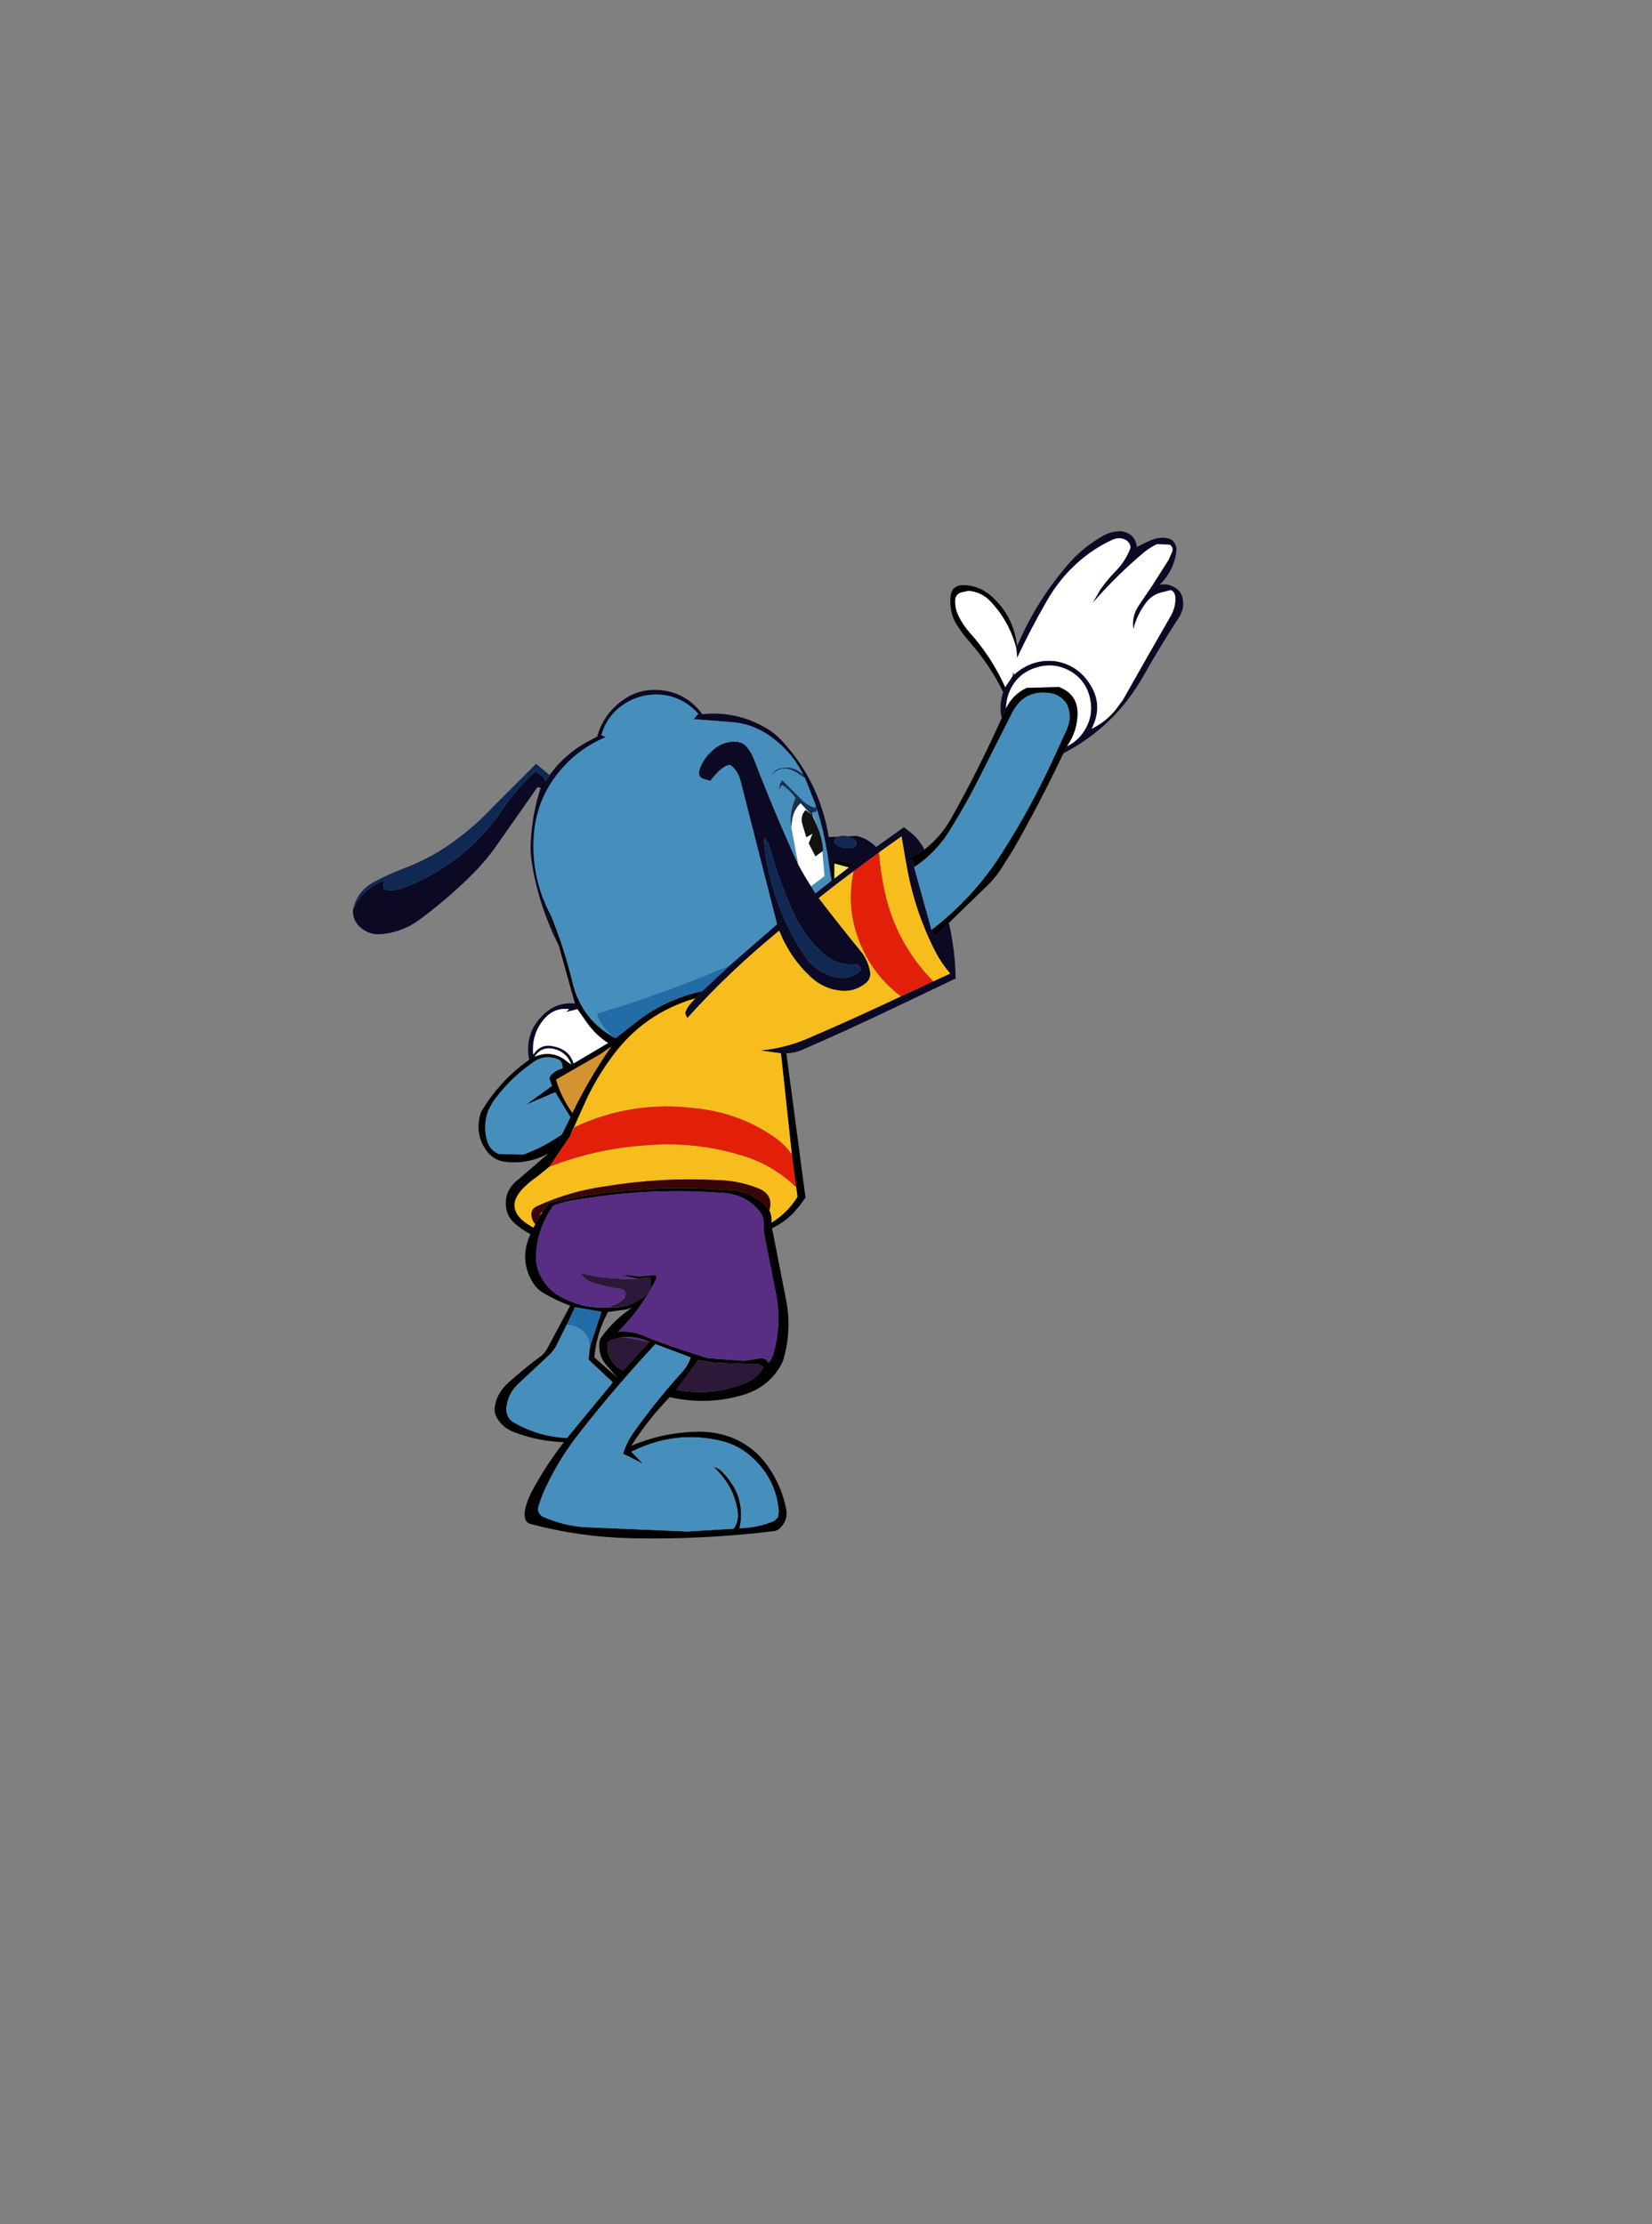 <?xml version="1.0" encoding="UTF-8" standalone="no"?>
<svg xmlns:xlink="http://www.w3.org/1999/xlink" height="409.3px" width="304.15px" xmlns="http://www.w3.org/2000/svg">
  <rect width="100%" height="100%" fill="#808080" stroke="none"/>
  <g transform="matrix(1.0, 0.0, 0.0, 1.0, 89.85, 223.9)">
    <use height="231.7" transform="matrix(0.8, 0.0, 0.0, 0.8, -24.87, -126.15)" width="191.05" xlink:href="#shape0"/>
  </g>
  <defs>
    <g id="shape0" transform="matrix(1.0, 0.0, 0.0, 1.0, -0.1, -0.25)">
      <path d="M152.95 26.7 Q157.55 15.85 165.3 7.2 168.45 3.75 172.65 1.35 174.6 0.25 176.8 0.25 180.15 0.7 180.5 3.9 182.05 3.05 183.7 2.35 185.9 1.4 187.9 1.95 189.0 2.35 189.45 3.5 189.7 4.15 189.6 4.85 189.05 9.35 185.75 12.6 187.3 12.25 188.65 12.9 190.95 13.85 191.15 16.4 191.3 18.35 190.25 20.0 185.95 26.6 182.05 33.5 175.45 45.2 163.6 51.35 L164.4 49.75 Q167.75 48.1 169.25 44.55 170.4 41.8 169.75 38.85 168.9 34.75 165.45 32.6 161.45 30.2 156.95 31.75 154.05 32.75 152.3 35.15 150.45 37.8 150.4 41.05 L149.4 43.25 Q148.95 41.2 149.3 39.05 149.45 38.15 149.75 37.3 L150.2 36.15 151.9 33.6 152.2 33.3 Q156.55 29.4 162.05 30.2 166.65 31.05 169.4 34.95 173.0 40.1 170.1 45.7 173.3 44.15 175.6 41.35 L177.3 39.05 183.45 28.2 188.1 20.1 Q189.5 17.8 189.35 15.5 189.3 14.25 188.35 13.8 L186.15 14.35 Q184.1 14.85 182.75 16.55 180.6 19.3 179.7 22.8 179.25 19.9 180.9 17.4 L183.95 12.9 187.8 6.85 188.6 5.05 Q189.0 3.95 188.05 3.35 L185.1 3.25 Q183.55 4.0 182.25 5.05 175.85 10.4 170.3 16.8 L172.05 13.75 Q173.65 11.45 175.7 9.35 177.95 7.05 179.05 4.05 179.0 2.9 177.9 2.25 176.5 1.5 174.85 2.25 169.5 4.7 165.2 9.1 162.05 12.35 159.8 16.3 156.1 22.7 152.95 29.4 L152.75 27.05 152.95 26.7 M137.25 90.35 Q138.7 96.7 138.8 103.15 L124.0 110.2 Q113.65 115.15 103.15 119.7 101.65 120.3 99.85 120.35 L98.6 120.35 93.8 119.7 Q99.65 119.15 104.95 116.85 115.65 112.25 126.2 107.25 L133.65 103.8 137.55 102.0 Q135.6 99.75 134.2 97.1 129.2 87.4 127.4 76.5 L128.9 75.7 129.25 77.55 133.25 91.95 133.9 93.6 137.25 90.35 M40.65 121.85 Q39.5 115.6 44.0 111.4 47.05 108.5 51.2 108.9 L51.8 110.2 49.15 110.85 49.85 110.2 Q46.35 109.75 44.0 112.6 41.15 116.05 41.6 120.65 43.35 117.95 46.5 118.8 49.9 119.55 50.9 122.7 L50.35 122.95 Q49.4 120.2 46.55 119.4 43.55 118.6 41.9 121.15 L40.65 121.85 M47.5 95.65 Q43.0 86.75 41.35 77.05 40.9 74.55 41.0 72.05 41.3 65.5 43.3 59.25 L42.55 59.15 33.05 72.7 Q30.4 76.45 27.05 79.7 21.6 85.05 15.3 89.7 11.65 92.35 7.1 92.9 3.9 93.35 1.6 91.2 0.0 89.6 0.1 87.4 2.15 82.6 7.05 80.7 L7.2 82.7 Q9.7 83.15 12.1 82.15 26.25 76.55 34.6 64.15 37.85 59.3 42.15 55.5 L43.55 56.5 Q44.2 57.05 44.4 57.8 L45.35 56.35 Q49.1 51.2 54.7 48.35 L56.3 47.5 Q57.95 41.7 63.15 38.5 66.0 36.8 69.25 36.75 76.35 36.7 80.5 42.35 88.15 41.55 94.85 45.35 97.1 46.6 98.85 48.5 107.5 57.9 109.6 70.6 L115.95 70.35 Q118.5 70.85 120.5 72.9 L126.9 68.35 129.05 70.05 Q130.65 71.55 131.6 73.5 L127.3 76.0 126.35 70.45 121.15 74.15 115.35 78.45 Q111.3 81.45 107.3 84.65 112.05 90.85 116.95 96.85 118.55 98.75 119.1 101.45 119.45 103.25 117.95 104.35 115.75 106.05 113.05 106.0 108.7 105.8 105.45 102.8 100.65 98.35 98.2 92.15 86.8 101.45 77.05 112.25 L76.75 111.65 Q76.5 111.15 76.65 110.75 77.05 109.8 77.75 108.95 L78.9 107.7 80.5 106.05 86.75 100.2 97.7 90.65 89.3 57.7 Q88.65 55.25 86.9 54.0 L85.95 54.25 85.1 54.8 84.25 55.5 83.5 56.3 82.85 57.05 82.35 57.7 80.65 57.2 Q79.4 56.6 79.85 55.15 80.5 52.95 82.4 51.1 85.1 48.35 88.6 48.7 89.95 48.9 90.8 49.95 91.85 51.2 92.4 52.7 97.05 64.85 102.55 76.85 103.9 79.4 105.55 81.95 L106.55 83.55 110.2 80.65 109.6 76.6 Q108.7 70.1 106.85 64.1 L106.6 63.3 104.15 57.05 103.75 56.3 Q101.0 50.7 95.65 47.1 91.75 44.45 87.0 44.15 L78.5 43.5 79.55 42.25 Q76.3 38.55 71.35 37.9 65.3 37.35 60.75 41.4 58.2 43.8 57.3 47.2 L58.35 47.6 Q51.8 50.35 47.45 55.75 42.5 61.85 41.8 69.6 40.9 79.65 45.65 88.6 L45.0 88.6 47.5 95.65 M111.25 70.75 L110.75 71.75 Q112.85 73.9 115.75 72.85 L116.0 72.15 Q115.85 71.35 115.2 71.0 113.25 69.8 111.25 70.75 M96.1 73.2 Q95.65 71.65 94.7 70.75 94.9 75.45 96.1 80.0 98.6 89.7 104.0 97.9 106.5 101.6 110.95 102.8 114.55 103.65 116.95 101.25 L116.85 100.45 116.2 99.85 Q111.6 100.4 108.15 97.25 103.95 93.35 101.5 88.05 98.25 80.95 96.1 73.2 M114.2 77.6 L115.3 76.75 110.4 75.85 110.25 80.65 110.9 80.15 114.2 77.6" fill="#0b0923" fill-rule="evenodd" stroke="none"/>
      <path d="M152.75 27.05 L152.95 29.4 Q156.1 22.7 159.8 16.3 162.05 12.35 165.2 9.1 169.5 4.7 174.85 2.25 176.5 1.5 177.9 2.25 179.0 2.9 179.05 4.05 177.95 7.05 175.7 9.35 173.65 11.45 172.05 13.75 L170.3 16.8 Q175.85 10.4 182.25 5.05 183.55 4.0 185.1 3.25 L188.05 3.35 Q189.0 3.95 188.6 5.05 L187.8 6.85 183.95 12.9 180.9 17.4 Q179.25 19.9 179.7 22.8 180.6 19.3 182.75 16.55 184.1 14.85 186.15 14.35 L188.35 13.8 Q189.3 14.25 189.35 15.5 189.5 17.8 188.1 20.1 L183.45 28.2 177.3 39.05 175.6 41.35 Q173.3 44.15 170.1 45.7 173.0 40.1 169.4 34.95 166.65 31.05 162.05 30.2 156.55 29.4 152.2 33.3 L152.15 32.65 151.9 33.6 150.2 36.15 Q147.05 29.15 141.95 23.5 140.45 21.8 139.45 19.75 138.55 17.9 138.7 15.95 138.8 14.85 139.95 14.35 L141.75 13.95 Q144.7 14.2 146.7 16.25 151.15 20.9 152.75 27.05 M150.4 41.05 Q150.45 37.8 152.3 35.15 154.05 32.75 156.95 31.75 161.45 30.2 165.45 32.6 168.9 34.75 169.75 38.85 170.4 41.8 169.25 44.55 167.75 48.1 164.4 49.75 166.85 46.25 166.85 42.05 166.8 37.75 162.6 36.1 L155.15 36.3 Q151.85 37.9 150.4 41.05 M105.55 81.95 Q103.9 79.4 102.55 76.85 L100.95 68.3 101.15 66.85 Q101.4 64.5 103.1 62.8 L105.7 65.55 104.3 64.4 Q103.05 65.65 103.5 67.5 L104.45 70.65 105.9 69.8 105.0 72.05 106.55 75.05 108.15 73.85 108.65 79.6 105.55 81.95 M106.0 66.0 L105.8 64.95 107.15 68.65 106.0 66.0 M51.8 110.2 L54.0 113.35 Q56.05 116.2 58.85 118.0 L50.9 122.7 Q49.9 119.55 46.5 118.8 43.35 117.95 41.6 120.65 41.15 116.05 44.0 112.6 46.35 109.75 49.85 110.2 L49.15 110.85 51.8 110.2 M50.35 122.95 L49.6 122.45 Q46.15 119.4 41.9 121.15 43.55 118.6 46.55 119.4 49.4 120.2 50.35 122.95" fill="#ffffff" fill-rule="evenodd" stroke="none"/>
      <path d="M163.6 51.35 Q158.25 62.65 152.0 73.6 L149.05 78.25 Q147.55 80.45 145.6 82.25 L137.25 90.35 133.9 93.6 133.25 91.95 Q142.9 84.55 149.4 74.35 155.95 64.15 161.1 53.0 L164.25 46.15 Q165.65 43.2 164.6 40.55 164.25 39.6 163.5 38.95 162.1 37.6 160.15 37.45 154.5 36.8 151.85 41.95 L144.85 55.8 Q141.45 62.7 137.25 69.4 134.2 74.25 129.25 77.55 L128.9 75.7 127.4 76.5 127.3 76.0 131.6 73.5 Q135.35 70.6 137.65 66.55 144.1 55.1 149.4 43.25 L150.4 41.05 Q151.85 37.9 155.15 36.3 L162.6 36.1 Q166.8 37.75 166.85 42.05 166.85 46.25 164.4 49.75 L163.6 51.35 M99.85 120.35 L104.25 153.55 102.9 155.4 101.35 157.2 Q99.3 159.25 96.55 160.6 L99.8 177.15 Q101.15 184.2 99.1 191.0 L98.75 191.8 Q95.9 197.1 90.0 198.9 81.7 201.4 73.0 199.45 67.95 204.65 64.15 210.65 71.4 207.55 79.35 207.4 83.75 207.3 87.8 208.95 92.75 211.15 95.7 215.5 98.75 219.9 99.8 225.15 100.25 227.5 98.65 229.3 97.95 230.1 97.1 230.25 80.65 232.25 64.3 231.9 52.3 231.65 40.9 228.6 39.9 228.25 39.7 227.3 39.5 226.2 39.75 225.1 40.3 222.85 41.4 220.9 44.5 215.15 48.65 209.8 42.7 209.6 37.2 207.5 34.9 206.65 33.55 204.7 32.5 203.25 32.75 201.6 33.3 198.35 35.9 196.1 39.6 192.75 43.7 189.75 L44.55 188.75 50.1 178.4 Q46.95 177.25 44.05 175.55 42.5 174.65 41.55 173.15 38.25 167.9 40.95 161.95 38.9 160.9 37.1 159.25 35.7 157.9 35.4 156.1 34.7 151.95 38.25 149.3 L45.15 143.35 Q40.25 146.05 34.65 145.25 32.55 144.8 31.15 143.15 28.2 139.5 29.3 134.8 29.55 133.8 30.05 133.1 34.2 126.4 40.65 121.85 L41.9 121.15 Q46.15 119.4 49.6 122.45 L50.35 122.95 50.9 122.7 58.85 118.0 Q56.05 116.2 54.0 113.35 L51.8 110.2 51.2 108.9 47.5 95.65 45.0 88.6 45.65 88.6 Q48.75 96.2 50.65 104.1 52.75 112.75 60.55 116.9 L65.25 113.2 Q72.05 107.9 80.5 106.05 L78.9 107.7 Q67.05 111.15 59.8 121.05 56.3 125.75 53.85 130.95 L50.0 139.5 45.3 146.45 42.6 148.65 Q37.55 152.15 37.3 155.0 37.1 157.85 41.05 160.1 L41.65 160.45 42.05 159.65 43.15 157.65 43.75 156.75 45.2 154.8 Q53.65 152.8 62.35 152.0 75.2 150.85 87.9 151.95 93.0 152.55 95.95 156.5 96.5 157.55 96.45 158.95 L96.45 159.3 Q100.3 156.85 102.4 153.35 L102.1 151.15 101.1 143.6 98.6 120.35 99.85 120.35 M149.75 37.3 Q147.2 32.0 143.35 27.3 L140.55 23.95 139.1 21.85 Q137.25 18.85 137.65 15.2 137.9 12.6 140.85 12.65 144.4 12.85 147.1 15.25 152.15 19.8 152.95 26.7 L152.75 27.05 Q151.15 20.9 146.7 16.25 144.7 14.2 141.75 13.95 L139.95 14.35 Q138.8 14.85 138.7 15.95 138.55 17.9 139.45 19.75 140.45 21.8 141.95 23.5 147.05 29.15 150.2 36.15 L149.75 37.3 M152.2 33.3 L151.9 33.6 152.15 32.65 152.2 33.3 M110.9 80.15 L110.25 80.65 110.4 75.85 115.3 76.75 114.2 77.6 110.9 76.7 110.9 80.15 M46.8 121.55 Q43.75 120.6 41.05 122.8 35.9 126.45 32.2 131.7 L31.25 133.5 Q30.0 136.9 30.95 140.35 31.5 142.5 33.6 143.5 L39.3 143.65 Q44.05 141.9 48.2 139.0 L50.15 135.05 46.65 129.3 39.9 132.2 45.9 127.85 45.4 126.45 Q45.2 125.9 45.7 125.35 46.9 124.1 48.35 123.85 48.45 121.95 46.8 121.55 M59.55 118.8 L57.05 120.55 46.85 126.4 Q48.05 130.5 50.6 134.05 54.4 126.2 59.55 118.8 M59.6 178.8 L60.35 178.75 59.4 178.85 Q63.35 178.95 66.6 176.7 69.35 174.8 68.45 171.8 L65.7 172.25 61.3 171.25 66.1 171.65 69.8 171.35 Q70.05 171.95 69.7 172.65 66.4 179.15 61.15 184.4 63.85 184.15 66.45 185.1 L69.65 186.4 Q75.65 188.65 81.9 190.5 L90.15 191.1 93.9 190.5 Q95.25 190.45 95.75 191.6 96.6 190.5 96.95 189.2 98.7 182.85 97.6 176.35 L94.95 162.95 Q94.55 161.05 94.6 159.2 94.6 157.9 93.75 156.8 90.9 153.2 86.25 152.55 69.15 151.1 52.2 153.95 49.1 154.3 46.2 155.4 42.7 160.35 42.25 166.2 42.0 169.15 43.35 171.7 45.0 174.85 48.15 176.5 53.55 179.35 59.6 178.8 M54.65 187.85 L57.3 179.8 51.2 178.75 49.3 182.8 46.65 188.1 45.65 189.4 38.25 196.3 Q35.9 198.45 35.45 201.6 35.25 202.95 35.9 204.1 36.25 204.7 36.85 205.1 42.55 208.5 49.35 208.85 L59.9 196.05 54.3 190.8 54.65 187.85 M58.8 179.85 L57.9 181.65 Q56.05 185.75 55.65 190.3 L60.9 194.9 58.15 191.75 Q56.5 189.6 56.85 186.7 56.95 186.05 57.35 185.55 60.25 181.6 64.3 178.9 L63.1 179.25 58.8 179.85 M62.15 185.6 L59.25 186.35 58.65 187.1 Q58.5 190.65 61.25 192.8 L62.3 193.3 68.3 186.75 Q66.05 185.6 63.1 185.6 L62.15 185.6 M74.55 197.75 Q82.6 199.35 90.25 196.25 93.15 195.15 94.6 192.5 L93.55 191.9 83.2 191.5 79.6 190.9 74.55 197.75 M75.65 193.9 Q77.15 192.3 77.85 190.3 L69.7 187.25 Q60.7 196.9 52.6 207.2 47.8 213.2 44.5 220.15 43.55 222.2 42.85 224.4 42.5 225.55 43.1 226.35 L43.7 226.9 Q48.3 228.95 53.25 229.35 L77.1 230.35 87.75 229.7 Q88.9 227.95 88.65 225.9 88.15 222.05 86.1 219.0 84.85 217.1 83.05 215.45 84.35 215.75 85.4 216.95 86.85 218.45 87.9 220.35 89.2 222.7 89.4 225.6 89.55 227.65 89.05 229.6 93.25 229.5 97.0 227.95 L97.9 227.1 98.1 225.75 Q97.5 218.05 91.5 212.9 89.05 210.8 85.9 209.8 75.9 207.0 66.25 211.05 L64.15 212.0 66.85 214.75 62.25 212.45 Q63.1 209.85 64.45 207.9 69.6 200.6 75.65 193.9" fill="#000000" fill-rule="evenodd" stroke="none"/>
      <path d="M129.25 77.55 Q134.2 74.25 137.25 69.4 141.45 62.7 144.85 55.8 L151.85 41.95 Q154.5 36.8 160.15 37.45 162.1 37.6 163.5 38.95 164.25 39.6 164.6 40.55 165.65 43.2 164.25 46.15 L161.1 53.0 Q155.95 64.15 149.4 74.35 142.9 84.55 133.25 91.95 L129.25 77.55 M45.65 88.6 Q40.9 79.65 41.8 69.6 42.5 61.85 47.45 55.75 51.8 50.35 58.35 47.6 L57.3 47.2 Q58.2 43.8 60.75 41.4 65.3 37.35 71.35 37.9 76.3 38.55 79.55 42.25 L78.5 43.5 87.0 44.15 Q91.75 44.45 95.65 47.1 101.0 50.7 103.75 56.3 101.55 54.2 98.85 54.75 97.75 54.85 96.9 55.7 L96.0 56.8 Q98.65 53.45 102.35 55.85 L104.15 57.05 106.6 63.3 106.5 63.9 Q104.45 63.3 103.05 61.7 L98.85 57.5 98.35 58.5 98.2 59.7 98.8 58.6 Q100.75 59.8 101.95 61.65 100.5 64.85 100.95 68.3 L102.55 76.85 Q97.05 64.85 92.4 52.7 91.85 51.2 90.8 49.95 89.95 48.9 88.6 48.7 85.1 48.35 82.4 51.1 80.5 52.95 79.85 55.15 79.4 56.6 80.65 57.2 L82.35 57.7 82.85 57.05 83.5 56.3 84.25 55.5 85.1 54.8 85.95 54.25 86.9 54.0 Q88.65 55.25 89.3 57.7 L97.7 90.65 86.75 100.2 Q71.85 106.6 56.25 111.25 L56.45 111.85 Q57.75 115.0 60.55 116.9 52.75 112.75 50.65 104.1 48.75 96.2 45.65 88.6 M106.85 64.1 Q108.7 70.1 109.6 76.6 L110.2 80.65 106.55 83.55 105.55 81.95 108.65 79.6 108.15 73.85 108.3 73.6 Q108.1 71.05 107.15 68.65 L105.8 64.95 106.7 64.75 106.85 64.1 M46.8 121.55 Q48.45 121.95 48.35 123.85 46.9 124.1 45.7 125.35 45.2 125.9 45.4 126.45 L45.9 127.85 39.9 132.2 46.65 129.3 50.15 135.05 48.2 139.0 Q44.05 141.9 39.3 143.65 L33.6 143.5 Q31.5 142.5 30.95 140.35 30.0 136.9 31.25 133.5 L32.2 131.7 Q35.9 126.45 41.05 122.8 43.75 120.6 46.8 121.55 M49.3 182.8 Q51.5 182.8 53.1 184.3 54.65 185.75 54.65 187.85 L54.3 190.8 59.9 196.05 49.35 208.85 Q42.55 208.5 36.85 205.1 36.25 204.7 35.9 204.1 35.25 202.95 35.45 201.6 35.9 198.45 38.25 196.3 L45.65 189.4 46.65 188.1 49.3 182.8 M75.65 193.9 Q69.6 200.6 64.45 207.9 63.1 209.85 62.25 212.45 L66.85 214.75 64.15 212.0 66.25 211.05 Q75.9 207.0 85.9 209.8 89.05 210.8 91.5 212.9 97.5 218.05 98.1 225.75 L97.9 227.1 97.0 227.95 Q93.25 229.5 89.05 229.6 89.55 227.65 89.4 225.6 89.2 222.7 87.9 220.35 86.85 218.45 85.4 216.95 84.35 215.75 83.05 215.45 84.85 217.1 86.1 219.0 88.15 222.05 88.65 225.9 88.9 227.95 87.75 229.7 L77.1 230.35 53.25 229.35 Q48.3 228.95 43.7 226.9 L43.1 226.35 Q42.5 225.55 42.85 224.4 43.55 222.2 44.5 220.15 47.8 213.2 52.6 207.2 60.7 196.9 69.7 187.25 L77.85 190.3 Q77.15 192.3 75.65 193.9" fill="#468fbc" fill-rule="evenodd" stroke="none"/>
      <path d="M103.75 56.3 L104.15 57.05 102.35 55.85 Q98.65 53.45 96.0 56.8 L96.9 55.7 Q97.75 54.85 98.85 54.75 101.55 54.2 103.75 56.3 M106.6 63.3 L106.85 64.1 106.7 64.75 105.8 64.95 106.0 66.0 105.7 65.55 103.1 62.8 Q101.4 64.5 101.15 66.85 L100.95 68.3 Q100.5 64.85 101.95 61.65 100.75 59.8 98.8 58.6 L98.2 59.7 98.35 58.5 98.85 57.5 103.05 61.7 Q104.45 63.3 106.5 63.9 L106.6 63.3" fill="#192f54" fill-rule="evenodd" stroke="none"/>
      <path d="M105.7 65.55 L106.0 66.0 107.15 68.65 Q108.1 71.05 108.3 73.6 L108.15 73.85 106.55 75.05 105.0 72.05 105.9 69.8 104.45 70.65 103.5 67.5 Q103.05 65.65 104.3 64.4 L105.7 65.55" fill="#111111" fill-rule="evenodd" stroke="none"/>
      <path d="M0.1 87.4 Q1.0 83.05 5.0 80.9 8.25 79.2 11.7 77.85 18.05 75.5 23.4 71.55 28.3 68.0 32.4 63.6 L42.25 53.75 45.35 56.35 44.4 57.8 Q44.2 57.05 43.55 56.5 L42.15 55.5 Q37.85 59.3 34.6 64.15 26.25 76.55 12.1 82.15 9.7 83.15 7.2 82.7 L7.05 80.7 Q2.15 82.6 0.1 87.4 M111.25 70.75 Q113.25 69.8 115.2 71.0 115.85 71.35 116.0 72.15 L115.75 72.85 Q112.85 73.9 110.75 71.75 L111.25 70.75 M96.1 73.2 Q98.25 80.95 101.5 88.05 103.95 93.35 108.15 97.25 111.6 100.4 116.2 99.85 L116.85 100.45 116.95 101.25 Q114.55 103.65 110.95 102.8 106.5 101.6 104.0 97.9 98.6 89.7 96.1 80.0 94.9 75.45 94.7 70.75 95.65 71.65 96.1 73.2" fill="#0f2953" fill-rule="evenodd" stroke="none"/>
      <path d="M78.9 107.7 L77.75 108.95 Q77.05 109.8 76.65 110.75 76.5 111.15 76.75 111.65 L77.05 112.25 Q86.8 101.45 98.2 92.15 100.65 98.35 105.45 102.8 108.7 105.8 113.05 106.0 115.75 106.05 117.95 104.35 119.45 103.25 119.1 101.45 118.55 98.75 116.95 96.85 112.05 90.85 107.3 84.65 111.3 81.45 115.35 78.45 113.55 86.65 116.6 94.5 119.55 102.15 126.2 107.25 115.65 112.25 104.95 116.85 99.65 119.15 93.8 119.7 L98.6 120.35 101.1 143.6 Q99.15 140.9 96.3 139.1 88.4 133.95 78.9 133.0 64.3 131.15 51.1 137.35 L50.0 139.5 53.85 130.95 Q56.3 125.75 59.8 121.05 67.05 111.15 78.9 107.7 M121.15 74.15 L126.35 70.45 127.3 76.0 127.4 76.5 Q129.2 87.4 134.2 97.1 135.6 99.75 137.55 102.0 L133.65 103.8 Q125.05 95.05 122.45 83.05 121.5 78.6 121.15 74.15 M45.3 146.45 Q55.85 142.35 66.95 141.55 78.65 140.45 89.95 143.95 96.85 146.1 102.1 151.15 L102.4 153.35 Q100.3 156.85 96.45 159.3 L96.45 158.95 Q96.5 157.55 95.95 156.5 97.0 152.7 93.1 151.3 88.55 149.55 83.6 149.5 70.9 148.85 58.2 150.95 50.05 152.05 42.5 155.5 40.95 156.2 41.2 157.8 41.3 158.6 41.8 159.35 L42.05 159.65 41.65 160.45 41.05 160.1 Q37.1 157.85 37.3 155.0 37.55 152.15 42.6 148.65 L45.3 146.45 M43.15 157.65 L43.35 157.05 43.75 156.75 43.15 157.65" fill="#f7bd1d" fill-rule="evenodd" stroke="none"/>
      <path d="M115.35 78.45 L121.15 74.15 Q121.5 78.6 122.45 83.05 125.05 95.05 133.65 103.8 L126.2 107.25 Q119.55 102.15 116.6 94.5 113.55 86.65 115.35 78.45 M45.3 146.45 L50.0 139.5 51.1 137.35 Q64.3 131.15 78.9 133.0 88.4 133.95 96.3 139.1 99.15 140.9 101.1 143.6 L102.1 151.15 Q96.85 146.1 89.95 143.95 78.65 140.45 66.95 141.55 55.85 142.35 45.3 146.45" fill="#e21f08" fill-rule="evenodd" stroke="none"/>
      <path d="M110.9 80.15 L110.9 76.7 114.2 77.6 110.9 80.15" fill="#f5e36a" fill-rule="evenodd" stroke="none"/>
      <path d="M86.75 100.2 L80.5 106.05 Q72.05 107.9 65.25 113.2 L60.55 116.9 Q57.75 115.0 56.45 111.85 L56.25 111.25 Q71.85 106.6 86.75 100.2 M49.3 182.8 L51.2 178.75 57.3 179.8 54.65 187.85 Q54.65 185.75 53.1 184.3 51.5 182.8 49.3 182.8" fill="#226ca7" fill-rule="evenodd" stroke="none"/>
      <path d="M59.55 118.8 Q54.4 126.2 50.6 134.05 48.05 130.5 46.85 126.4 L57.05 120.55 59.55 118.8" fill="#d49330" fill-rule="evenodd" stroke="none"/>
      <path d="M65.7 172.25 L68.45 171.8 Q69.35 174.8 66.6 176.7 63.35 178.95 59.4 178.85 L60.35 178.75 59.6 178.8 58.6 178.75 Q60.45 178.45 62.05 177.15 L62.65 176.6 62.85 175.65 Q62.6 174.7 61.7 174.55 58.15 174.1 54.7 172.95 L53.4 172.1 52.45 170.9 Q58.9 172.5 65.7 172.25 M68.3 186.75 L62.3 193.3 61.25 192.8 Q58.5 190.65 58.65 187.1 L59.25 186.35 62.15 185.6 68.3 186.75 M74.55 197.75 L79.6 190.9 83.2 191.5 93.55 191.9 94.6 192.5 Q93.15 195.15 90.25 196.25 82.6 199.35 74.55 197.75" fill="#2c1838" fill-rule="evenodd" stroke="none"/>
      <path d="M59.6 178.8 Q53.55 179.35 48.15 176.5 45.0 174.85 43.35 171.7 42.0 169.15 42.25 166.2 42.7 160.35 46.2 155.4 49.1 154.3 52.2 153.95 69.15 151.1 86.25 152.55 90.9 153.2 93.75 156.8 94.6 157.9 94.6 159.2 94.55 161.05 94.95 162.95 L97.6 176.35 Q98.7 182.85 96.95 189.2 96.6 190.5 95.75 191.6 95.25 190.45 93.9 190.5 L90.15 191.1 81.9 190.5 Q75.65 188.65 69.65 186.4 L66.45 185.1 Q63.85 184.15 61.15 184.4 66.4 179.15 69.7 172.65 70.05 171.95 69.8 171.35 L66.1 171.65 61.3 171.25 65.7 172.25 Q58.9 172.5 52.45 170.9 L53.4 172.1 54.7 172.95 Q58.15 174.1 61.7 174.55 62.6 174.7 62.85 175.65 L62.65 176.6 62.05 177.15 Q60.45 178.45 58.6 178.75 L59.6 178.8 M62.15 185.6 L63.1 185.6 Q66.05 185.6 68.3 186.75 L62.15 185.6" fill="#582d83" fill-rule="evenodd" stroke="none"/>
      <path d="M43.75 156.75 L43.35 157.05 43.15 157.65 42.05 159.65 41.8 159.35 Q41.3 158.6 41.2 157.8 40.95 156.2 42.5 155.5 50.05 152.05 58.2 150.95 70.9 148.85 83.6 149.5 88.55 149.55 93.1 151.3 97.0 152.7 95.95 156.5 93.0 152.55 87.9 151.95 75.2 150.85 62.35 152.0 53.65 152.8 45.2 154.8 L43.75 156.75" fill="#390608" fill-rule="evenodd" stroke="none"/>
    </g>
  </defs>
</svg>
